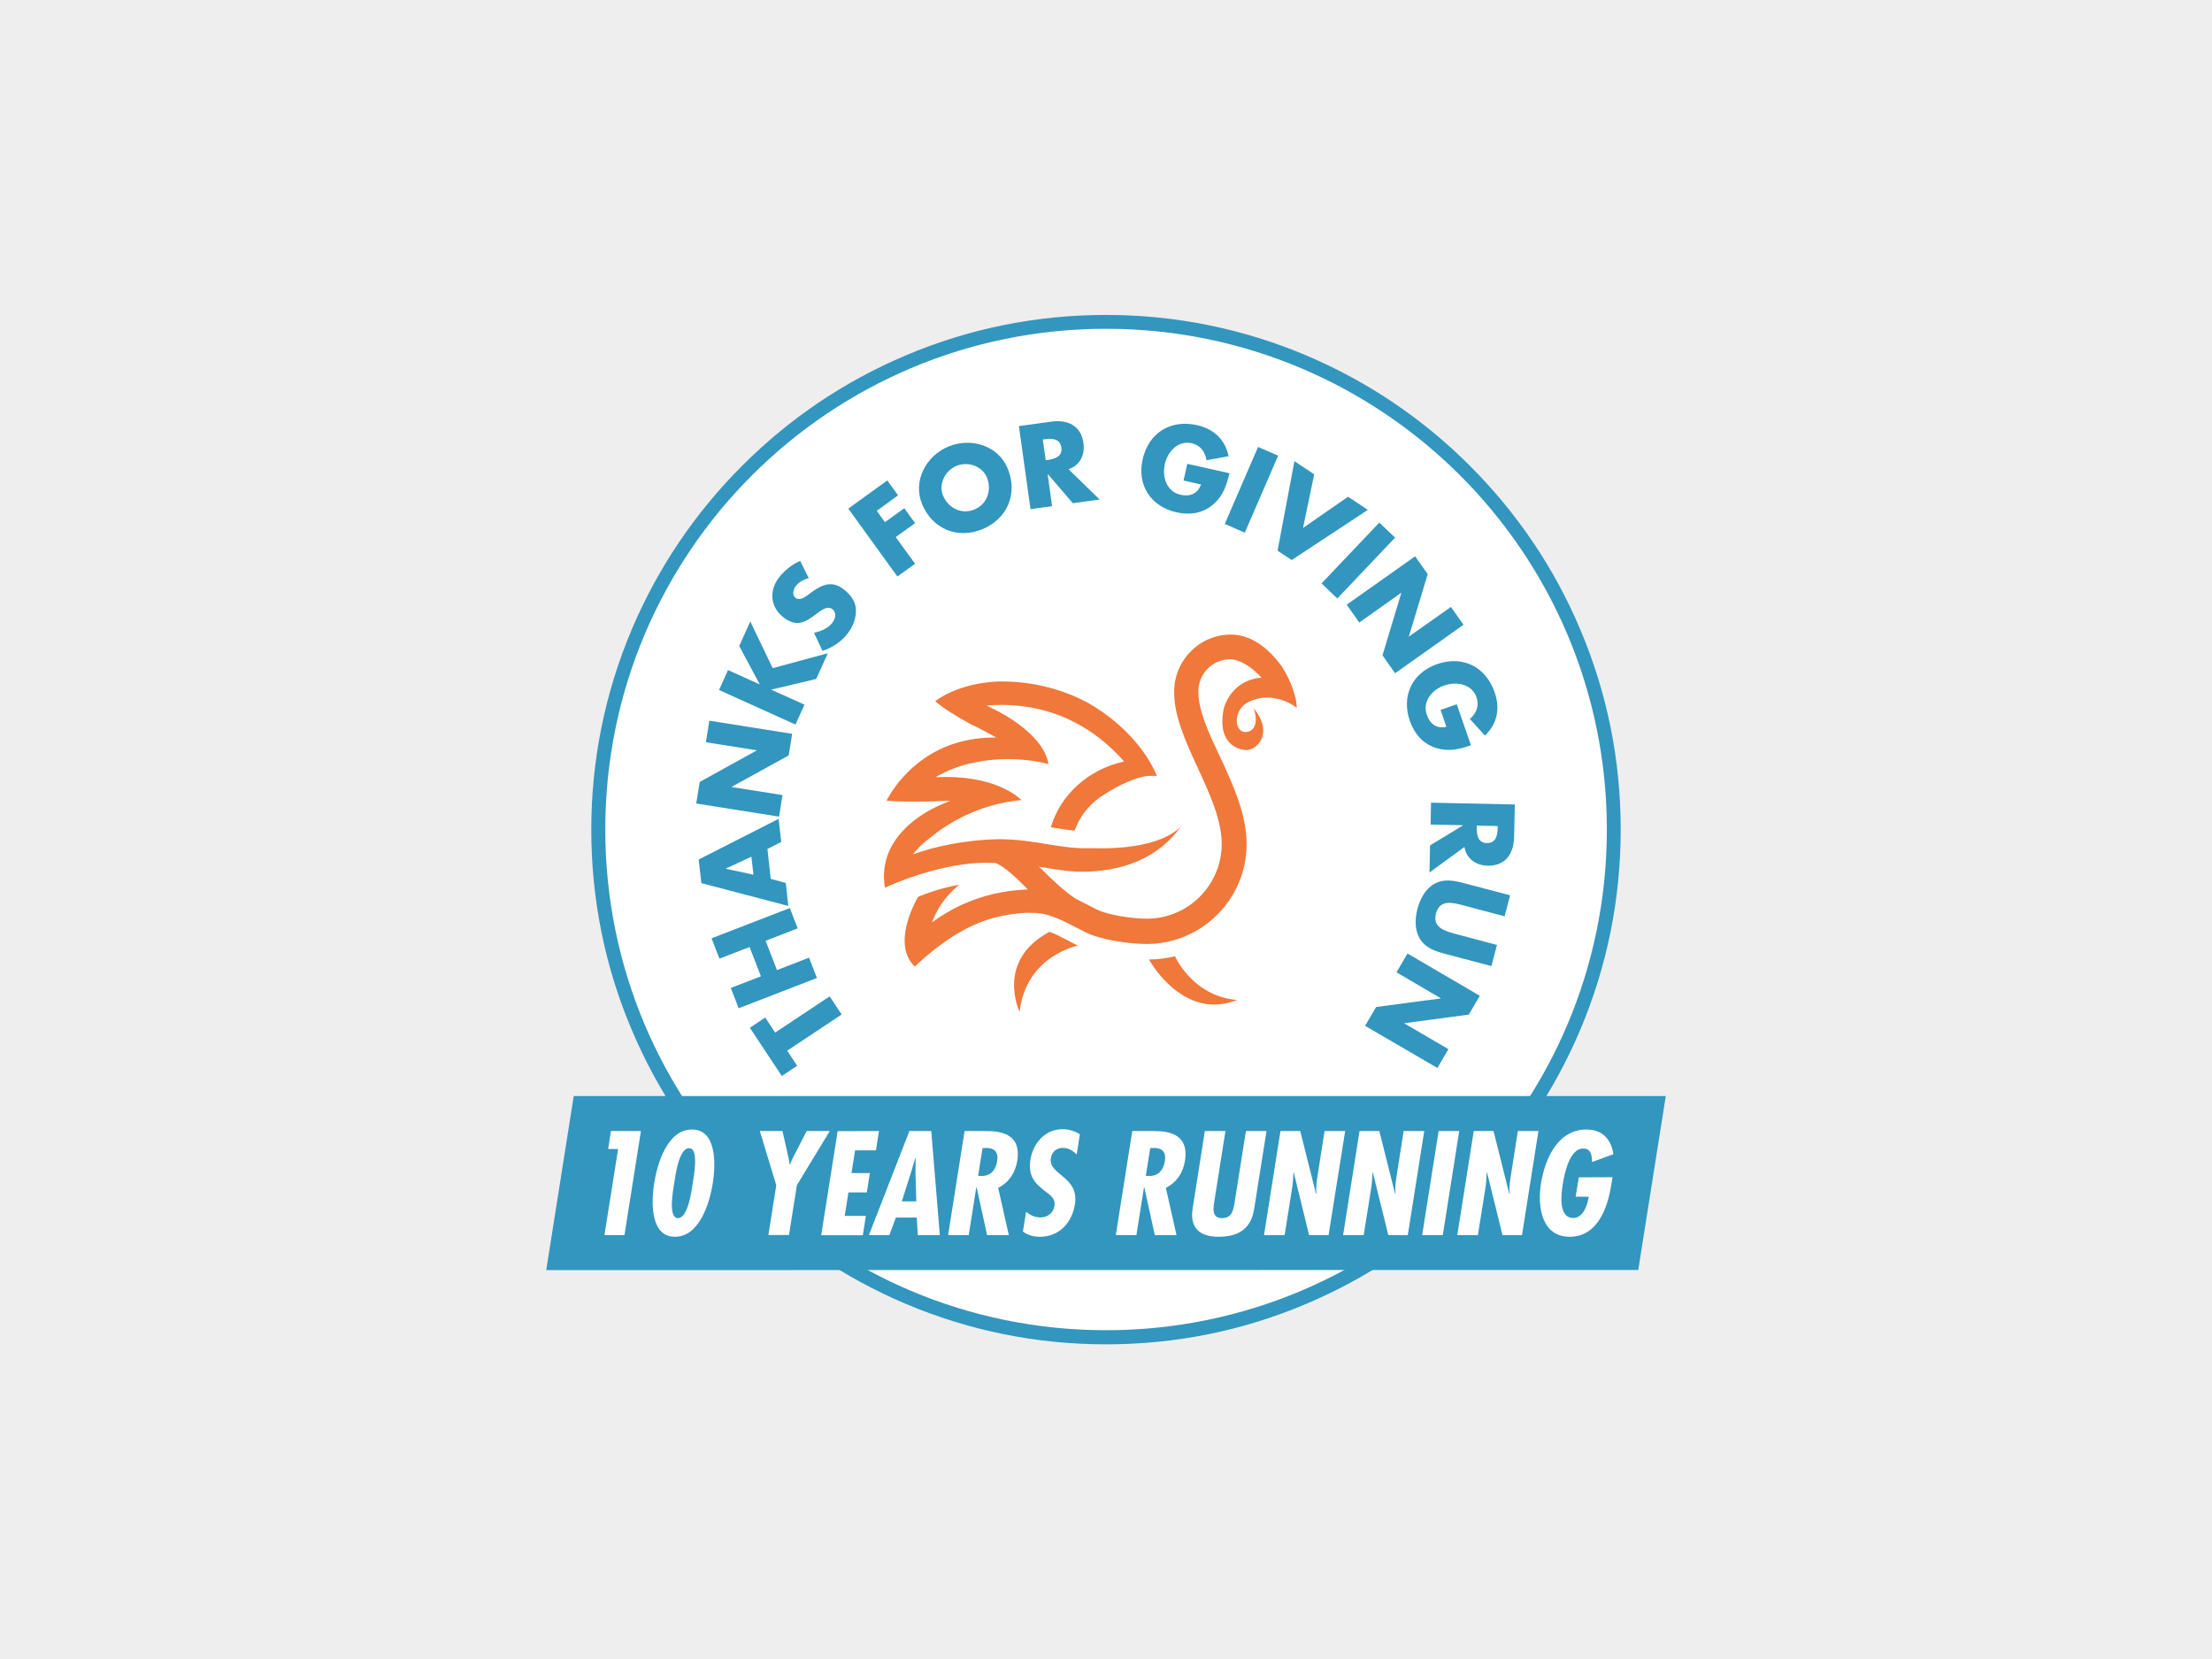 <?xml version="1.0" encoding="utf-8"?>
<!-- Generator: Adobe Illustrator 27.1.0, SVG Export Plug-In . SVG Version: 6.00 Build 0)  -->
<svg version="1.1" id="Layer_1" xmlns="http://www.w3.org/2000/svg" xmlns:xlink="http://www.w3.org/1999/xlink" x="0px" y="0px"
	 viewBox="0 0 1600 1200" style="enable-background:new 0 0 1600 1200;" xml:space="preserve">
<style type="text/css">
	.st0{fill:#EEEEEE;}
	.st1{fill:#FFFFFF;}
	.st2{fill:#3296BF;}
	.st3{fill:#EF783A;}
</style>
<g>
	<rect class="st0" width="1600" height="1200"/>
</g>
<g>
	<g>
		<g>
			<circle class="st1" cx="800" cy="600" r="362.2"/>
			<path class="st2" d="M800,237.8c200.1,0,362.3,162.2,362.3,362.2c0,200.1-162.2,362.2-362.3,362.2S437.8,800.1,437.8,600
				C437.8,399.9,599.9,237.8,800,237.8 M800,227.8c-50.2,0-99,9.8-144.9,29.3c-44.3,18.7-84.1,45.6-118.3,79.8
				c-34.2,34.2-61,74-79.8,118.3c-19.4,45.9-29.3,94.6-29.3,144.9s9.8,99,29.3,144.9c18.7,44.3,45.6,84.1,79.8,118.3
				c34.2,34.2,74,61,118.3,79.8c45.9,19.4,94.6,29.3,144.9,29.3s99-9.8,144.9-29.3c44.3-18.7,84.1-45.6,118.3-79.8s61-74,79.8-118.3
				c19.4-45.9,29.3-94.6,29.3-144.9s-9.8-99-29.3-144.9c-18.7-44.3-45.6-84.1-79.8-118.3s-74-61-118.3-79.8
				C899,237.7,850.2,227.8,800,227.8L800,227.8z"/>
		</g>
		<g>
			<path class="st2" d="M600.1,720.7l8.7,13.1L569.4,760l7.2,10.9l-11.1,7.4l-23.1-34.9l11.1-7.4l7.2,10.9L600.1,720.7z"/>
			<path class="st2" d="M542.2,685l-21.8,8.4l-5.7-14.7l56.6-21.9l5.7,14.7l-23.2,9l8.2,21.2l23.2-9l5.7,14.7l-56.6,21.9l-5.7-14.7
				l21.8-8.4L542.2,685z"/>
			<path class="st2" d="M557.5,635.7l10.9,3l1.8,16.6l-62.9-16.5l-1.9-17.1l57.8-29.4l1.9,16.7l-10,5.1L557.5,635.7z M525.1,628.2
				l0,0.2l19.9,4.3l-1.5-13L525.1,628.2z"/>
			<path class="st2" d="M503.6,581.2l2.5-15.6l41.1-22.7l0-0.2l-36.6-5.8l2.5-15.6l59.9,9.5l-2.5,15.6l-41.2,22.7l0,0.2l36.7,5.8
				l-2.5,15.6L503.6,581.2z"/>
			<path class="st2" d="M534.7,467.3l8-17.8l16.2,33.8l39.9-10.8l-8.4,18.6l-32.4,7.7l-0.1,0.1l24,10.8l-6.5,14.4l-55.3-25l6.5-14.4
				l22.8,10.3l0.1-0.1L534.7,467.3z"/>
			<path class="st2" d="M585,418.2c-3.7,0.9-7.2,2.8-9.5,5.9c-1.7,2.3-2.7,6.4,0,8.4c2.8,2.1,6.5-0.4,8.8-2.1l3.4-2.5
				c7.1-5.2,14.4-7.9,22.2-1.9c4.8,3.6,8.9,8.5,9.2,14.8c0.3,6.2-2.1,12.3-5.8,17.2c-4.6,6.1-11.2,10.5-18.4,12.8l-6.1-13.1
				c5.1-1.1,10.2-3.1,13.4-7.4c2.2-3,3.1-7.2-0.3-9.8c-3.5-2.7-8.5,1.4-11.3,3.5c-8.2,6.2-14.2,9.8-23.6,2.8
				c-9.8-7.4-10.9-19.3-3.6-29c3.7-4.9,9.7-9.7,15.4-12.1L585,418.2z"/>
			<path class="st2" d="M634.2,369.5l5.9,8.2l14-10.1l7.8,10.8l-14,10.1l14,19.3l-12.8,9.2l-35.5-49.1l28.2-20.4l7.8,10.8
				L634.2,369.5z"/>
			<path class="st2" d="M728.9,338.9c7.5,18.1-0.2,36.3-18.1,43.8c-18,7.5-36.3,0.1-43.8-18c-7-16.9,2.9-35,19-41.7
				C702.1,316.3,721.9,322,728.9,338.9z M682.1,358.4c4,9.7,14.1,13.8,22.8,10.1c8.7-3.6,12.9-13.6,8.9-23.3
				c-3.2-7.7-13.3-11.8-22-8.2C683.1,340.7,678.9,350.7,682.1,358.4z"/>
			<path class="st2" d="M795.4,361.3l-19.4,2.7L758,343l-0.2,0l3.2,23.1l-15.6,2.2l-8.4-60.1l23.3-3.2c11.9-1.7,21.7,2.8,23.4,15.6
				c1.2,8.3-2.5,16.1-10.8,18.8L795.4,361.3z M756.4,332.9l1.5-0.2c5.1-0.7,10.7-2.5,9.8-9c-0.9-6.5-6.8-6.7-11.9-6l-1.5,0.2
				L756.4,332.9z"/>
			<path class="st2" d="M889.3,342.3c-2.1,8.6-4.3,15.8-11.2,22.1c-7.6,6.8-17.1,8.4-27,6.2c-18.6-4.1-28.8-19.6-24.6-38.3
				c4.3-19.2,20.1-29,39.2-24.8c12.2,2.7,20.4,10.3,23,22.5l-16,2.9c-0.9-6.1-4.5-10.9-10.7-12.3c-10.1-2.2-17.5,6.2-19.5,15.3
				c-2,9.2,1.4,19.8,11.5,22c6.7,1.5,12.5-0.8,14.7-7.5l-12.6-2.8l2.7-12.1L889.3,342.3z"/>
			<path class="st2" d="M900.4,385.3l-14.5-6.3l24.1-55.7l14.5,6.3L900.4,385.3z"/>
			<path class="st2" d="M942.5,381.9l32.6-22.6l14.3,9.5l-55.1,36.3l-10.2-6.8l12.2-64.7l14.3,9.5L942.5,381.9z"/>
			<path class="st2" d="M967.3,432.9l-11.4-10.9l41.8-44l11.4,10.9L967.3,432.9z"/>
			<path class="st2" d="M1023.6,402.4l9.1,12.9l-13.6,45l0.1,0.1l30.3-21.4l9.1,12.9l-49.5,35.1L1000,474l13.6-45.1l-0.1-0.1
				l-30.3,21.5l-9.1-12.9L1023.6,402.4z"/>
			<path class="st2" d="M1064,539.1c-8.4,2.8-15.8,4.7-24.7,2.1c-9.8-2.9-16.1-10.1-19.5-19.7c-6.3-18,1.6-34.8,19.6-41.1
				c18.6-6.5,35.2,1.8,41.7,20.3c4.1,11.8,2,22.7-7,31.4l-10.9-12.1c4.8-4,6.9-9.6,4.8-15.6c-3.4-9.8-14.5-11.6-23.3-8.6
				c-8.9,3.1-16.1,11.6-12.6,21.4c2.3,6.5,7.3,10.2,14.1,8.5l-4.2-12.2l11.7-4.1L1064,539.1z"/>
			<path class="st2" d="M1034,631.1l0.4-19.6l23.7-14.4l0-0.2l-23.3-0.5l0.3-15.8l60.6,1.3l-0.5,23.6c-0.3,12-6.2,20.9-19.1,20.7
				c-8.4-0.2-15.5-5-16.8-13.6L1034,631.1z M1068.2,597.2l0,1.5c-0.1,5.1,0.7,11,7.3,11.1c6.6,0.1,7.7-5.6,7.8-10.8l0-1.5
				L1068.2,597.2z"/>
			<path class="st2" d="M1078.8,698.8l-33-8.7c-7.5-2-14.9-4.3-19.1-11.6c-3.5-6.2-3.2-14.3-1.4-21.2c1.8-6.8,5.6-14.1,11.7-17.7
				c7.2-4.3,14.8-2.7,22.3-0.7l33,8.7l-4,15.2l-30.9-8.2c-7.6-2-16.1-3.7-18.7,6.1s5.6,12.5,13.2,14.6l30.9,8.2L1078.8,698.8z"/>
			<path class="st2" d="M1070.4,720.3l-8,13.6l-46.6,6.2l-0.1,0.1l32,18.7l-8,13.6L987.4,742l8-13.6l46.7-6.2l0.1-0.1l-32.1-18.8
				l8-13.6L1070.4,720.3z"/>
		</g>
		<g>
			<g>
				<g>
					<g>
						<path class="st3" d="M712.9,665L712.9,665L712.9,665C712.9,665,712.9,665,712.9,665z"/>
					</g>
					<g>
						<g>
							<path class="st3" d="M894.9,723.3c-32.3-2.6-45-31.6-45-31.6c-3,0.7-6.1,1.3-9.3,1.7c-3.1,0.4-6.3,0.6-9.6,0.6
								c0.8,1.3,1.6,2.6,2.5,3.9C840.6,708.7,862.9,736.1,894.9,723.3z"/>
						</g>
						<g>
							<path class="st3" d="M737.5,731.9c4.7-40.8,42.2-47.9,42.2-47.9c-1.4-0.7-2.7-1.3-4-2c-1.3-0.7-2.5-1.3-3.8-2
								c-2.6-1.3-4.8-2.5-6.9-3.5c-2.1-1-4-1.9-5.9-2.5C719.7,695.1,737.5,731.9,737.5,731.9z"/>
						</g>
					</g>
					<g>
						<g>
							<path class="st3" d="M866.8,499.9c0.1-6.2,2.5-12,6.8-16.3c4.3-4.3,10-6.7,16.1-6.7c0,0,9.7-0.9,22.8,13.3
								c0,0-20.1,0-27.2,21.8c-3.8,17.9,2.6,25.5,8.7,28.6c1.7,0.9,3.4,1.4,5.1,1.7c0.6,0.1,1.3,0.1,2,0.2c0.3,0,0.5,0,0.8,0l0,0
								c0.1,0,0.2,0,0.3,0c8.6-0.9,18.5-13.5,4.6-30.2c3.3,9,1.3,17.2-6,17.2c-4.4,0-7.1-4.9-6-10.6c1.1-5.7,4.3-8.3,4.3-8.3
								c3.5-3.9,11.8-5.5,11.8-5.5c2.6-0.5,5.5-0.7,8.5-0.4c0.2,0,0.4,0,0.6,0.1c0.2,0,0.4,0,0.5,0.1c0.2,0,0.4,0.1,0.6,0.1
								c0.2,0,0.4,0.1,0.6,0.1c0.2,0,0.4,0.1,0.6,0.1c0.2,0,0.4,0.1,0.6,0.1c0.2,0,0.4,0.1,0.6,0.1c0.2,0,0.4,0.1,0.6,0.1
								c0.2,0,0.4,0.1,0.6,0.1c0.2,0.1,0.5,0.1,0.7,0.2c0.2,0,0.3,0.1,0.5,0.1c0.4,0.1,0.8,0.2,1.2,0.4c0.1,0.1,0.3,0.1,0.5,0.2
								c0.3,0.1,0.5,0.2,0.8,0.3c0.1,0,0.2,0.1,0.3,0.1c5.8,2.1,9.2,5.1,9.2,5.1s0,0,0,0l0,0c0,0,0-0.1,0-0.1l0,0c0,0,0-0.1,0-0.1
								c0,0,0,0,0,0c0-0.1,0-0.1,0-0.2c0,0,0,0,0-0.1c0-0.1,0-0.2,0-0.3c0,0,0,0,0,0c0-0.1,0-0.2,0-0.3c0,0,0-0.1,0-0.1
								c0-0.1,0-0.3,0-0.4c0,0,0-0.1,0-0.1c0-0.1,0-0.3,0-0.4c0,0,0-0.1,0-0.1c0-0.2,0-0.3-0.1-0.5c0-0.1,0-0.1,0-0.2
								c0-0.2-0.1-0.3-0.1-0.5c0,0,0-0.1,0-0.1c0-0.2-0.1-0.4-0.1-0.6c0-0.1,0-0.1,0-0.2c0-0.2-0.1-0.4-0.1-0.7c0-0.1,0-0.1,0-0.2
								c0-0.2-0.1-0.4-0.1-0.6c0-0.1,0-0.1,0-0.2c-0.1-0.2-0.1-0.5-0.2-0.7c0-0.1,0-0.1-0.1-0.2c-0.1-0.2-0.1-0.5-0.2-0.7
								c0,0,0-0.1,0-0.1c-0.1-0.3-0.1-0.5-0.2-0.8c0-0.1,0-0.2-0.1-0.2c-0.1-0.3-0.2-0.6-0.2-0.9c0-0.1,0-0.1-0.1-0.2
								c-0.1-0.3-0.2-0.5-0.2-0.8c0-0.1,0-0.1-0.1-0.2c-0.1-0.3-0.2-0.6-0.3-1c0-0.1-0.1-0.2-0.1-0.3c-0.1-0.3-0.2-0.6-0.3-1
								c0,0,0-0.1,0-0.1l0,0c-1.6-4.8-4.2-10.6-8.1-16.7c-11-15.1-23.7-23.1-36.8-23.1c-11,0-21.3,4.3-29,12.1
								c-7.7,7.7-12,18-12.1,28.9c-0.2,17.9,8.2,36.1,17.1,55.5c8.5,18.4,17.3,37.5,17.3,54.9c0,29.8-24.2,54.1-54.1,54.1
								c-11.8,0-28.4-2.9-35.5-6.3c-3-1.4-5.9-2.9-8.7-4.4c-2.3-1.2-4.6-2.4-7-3.5c-9.5-6.3-17.1-13.9-24.4-21
								c-0.8-0.8-1.7-1.6-2.5-2.4c1,0.2,2.1,0.3,3.1,0.5c7.7,1.3,15.5,2.6,23.8,3.1c23.2,0.7,56-4.3,76.3-33.4
								c-1.4,1.8-14.8,18.1-65.6,16.4c-10.9,0.5-21.1-1.2-31.7-2.9c-10.8-1.8-22-3.6-35.3-3.6h0h0h0c0,0,0,0,0,0c-0.1,0-0.1,0-0.2,0
								c-26.6,0.7-47.3,6-59.9,10.4c-0.5,0.2-1.1,0.4-1.6,0.6c0.8-1.1,1.8-2.3,2.8-3.4c2.3-2.6,5.3-5.4,9.1-8.2
								c12.6-10.5,35-24.7,66.5-27.7c0,0-15.3-16.7-54.3-16.7c-2.7,0-5.3,0.1-7.8,0.2c1.3-0.8,2.7-1.6,4.2-2.3
								c7.5-3.9,15.1-6.6,22.9-8.1c29.3-6.6,54.6,0.9,54.6,0.9c-2.5-15.1-18.3-27.4-30.4-34.8c-3.6-2.1-7.4-4.2-11.6-6.2
								c-0.9-0.5-1.9-0.9-2.8-1.4c6.2-0.5,13.3-0.6,21,0c15.6,1.3,30.2,5.5,43.6,12.6c12.8,6.7,24.5,16.1,34.9,27.9
								c-25.7,5.6-46.1,24-53,47.6c6,1,11.6,1.9,17.2,2.4c3.4-9.7,9.9-18.1,18.5-24.2l0,0c0,0,0.3-0.2,1-0.7c0,0,0,0,0.1,0
								c3.4-2.3,14.7-9.6,25.9-13l0,0c1.6-0.5,3.1-0.9,4.7-1.2c0,0,0,0,0,0c0.3-0.1,0.6-0.1,0.8-0.2c0,0,0,0,0.1,0
								c0.9-0.1,1.8-0.3,2.6-0.3c0.1,0,0.1,0,0.2,0c0.2,0,0.4,0,0.7,0c0.1,0,0.1,0,0.2,0c0.2,0,0.4,0,0.7,0c0.1,0,0.1,0,0.2,0
								c0.3,0,0.5,0,0.8,0c0,0,0,0,0,0c0.2,0,0.5,0,0.7,0c0.1,0,0.2,0,0.2,0c0.2,0,0.4,0,0.5,0c0.1,0,0.2,0,0.3,0
								c0.2,0,0.4,0,0.5,0.1c0.1,0,0.2,0,0.2,0c0.2,0,0.5,0.1,0.7,0.1c0,0,0,0,0,0l0,0c0,0,0-0.1-0.1-0.2c0,0,0,0,0,0
								c0,0,0-0.1,0-0.1c0,0,0-0.1-0.1-0.1c0,0,0,0,0-0.1c0,0,0-0.1-0.1-0.1c0,0,0,0,0,0c-1.9-4.8-14-32.3-50.5-52.9
								c-15.4-8.1-32.3-13-50.1-14.5c-4.4-0.4-8.6-0.5-12.6-0.5c-30.7,0.8-46.9,14.3-46.9,14.3c5.2,4.8,15.9,11.3,25.6,16.6
								c6,2.8,12.4,6.2,18.5,9.7c-10.7-0.2-20.4,1.4-28.9,3.9c-36.1,11-50.4,41.7-50.4,41.7c7.3,0.9,22.2,0.8,33.1,0.6
								c4-0.3,8.4-0.4,12.9-0.4c-3.4,1.3-6.7,2.7-9.9,4.2c-2.5,1.2-5,2.5-7.3,3.9c-15.3,9.2-34.6,26.6-30,54.7
								c0,0,42.9-20.5,80.3-17.8l0,0h0c7,3.2,13.7,9.8,21.5,17.5c0.5,0.5,1.1,1,1.6,1.6c-17,0.5-33.2,4.3-48.4,11.3
								c-7.4,3.5-14.5,7.7-21,12.5c0.3-0.9,0.7-1.8,1.1-2.7c4.1-9.6,10.3-17.8,18.7-24.6c-13.2,2.5-23.2,6-29.7,8.7
								c-0.2,0.3-0.3,0.6-0.5,0.8c-3,5.3-18.2,34.1-2,49.8c0,0,12.8-13,30.2-23.5c3.3-2,6.7-3.9,10.2-5.5c0,0,0.1,0,0.1-0.1
								c0,0,0.1,0,0.1-0.1c0,0,0,0,0.1,0c3.6-1.7,7.3-3.2,11-4.4c0,0,0.1,0,0.2-0.1c9.8-3.2,20.1-5,30.7-5.3c0.1,0,0.2,0.1,0.4,0.1
								c5.6-0.1,11,0.5,15.4,2.3l0,0c5.6,1.7,10.8,4.4,16.8,7.5c3,1.5,6,3.1,9.3,4.7c10.6,5,30.3,8,43.2,8
								c39.9,0,72.3-32.4,72.3-72.3c0-21.4-9.6-42.3-18.9-62.5C874.2,530.1,866.6,513.6,866.8,499.9z"/>
						</g>
					</g>
				</g>
			</g>
		</g>
		<g>
			<polygon class="st2" points="415,792.8 1204.9,792.8 1185,918.6 395.1,918.7 			"/>
			<g>
				<path class="st1" d="M463.6,818.1l-11.9,75.3l-14.5,0l9.9-62.3l-7.2,0l2-13L463.6,818.1z"/>
				<path class="st1" d="M515.6,855.8c-2.1,13.3-9.3,38.8-27.4,38.8c-18.1,0-17.1-25.6-15-38.8c2.1-13.3,9.2-38.8,27.3-38.8
					C518.6,816.9,517.7,842.5,515.6,855.8z M487.7,855.8c-0.8,4.9-4.7,25.3,2.7,25.3c7.4,0,9.9-20.4,10.7-25.3
					c0.7-4.9,4.7-25.3-2.7-25.3C491,830.5,488.4,850.9,487.7,855.8z"/>
				<path class="st1" d="M566,818.1l4.6,20.5l0.5,3.7l0.2,0l2.6-5.6l9.6-18.6l16.7,0l-23.8,39.2l-5.7,36l-14.9,0l5.7-36l-11.9-39.2
					L566,818.1z"/>
				<path class="st1" d="M635.8,818.1l-2.2,14l-15.1,0l-2.6,16.4l13.3,0l-2.2,14l-13.3,0l-2.7,17l15.3,0l-2.2,14l-30.1,0l11.9-75.3
					L635.8,818.1z"/>
				<path class="st1" d="M673.6,818.1l6.2,75.3l-15.9,0l-0.8-12.7l-15.1,0l-4.7,12.7l-14.8,0l29.3-75.3L673.6,818.1z M662.2,848.9
					l0.1-11.4l-0.2,0l-3.4,11.4l-6.4,20.1l10.5,0L662.2,848.9z"/>
				<path class="st1" d="M685.8,893.4l11.9-75.3l15,0c9.5,0,26.4,1,23.1,21.6c-1.3,8.3-5.7,15.4-13.8,19.5l7.7,34.2l-15.7,0
					l-7.6-34.7l-0.2,0l-5.5,34.7L685.8,893.4z M707.5,850.5l2.6,0.1c6.8,0,10.2-4.6,11.2-10.8c0.9-5.4-1-9.8-8.6-9.4l-2,0
					L707.5,850.5z"/>
				<path class="st1" d="M778.8,835.1c-2.5-2.6-5.9-4.8-10-4.8c-4.6,0-7.9,2.8-8.7,7.4c-1.9,12.4,20.7,13.1,17.4,33.4
					c-2.1,13.4-11.4,23.5-25.4,23.5c-4.2,0-9.2-1.3-12.2-3.8l2.3-14.2c3.1,2.4,6.2,4,10.6,4c4.8,0,9.1-3.2,9.9-8.2
					c0.9-5.8-3.3-8-7-11c-7.7-5.8-12.1-11.4-10.4-22.4c1.9-11.9,10.4-22.2,23.2-22.2c4.8,0,8.9,1.3,12.6,3.7L778.8,835.1z"/>
				<path class="st1" d="M807.1,893.4l11.9-75.3l15,0c9.5,0,26.4,1,23.1,21.6c-1.3,8.3-5.7,15.4-13.8,19.5l7.7,34.2l-15.7,0
					l-7.6-34.7l-0.2,0l-5.5,34.7L807.1,893.4z M828.8,850.5l2.6,0.1c6.8,0,10.2-4.6,11.2-10.8c0.9-5.4-1-9.8-8.6-9.4l-2,0
					L828.8,850.5z"/>
				<path class="st1" d="M886.4,818.1l-7.7,48.7c-0.9,5.7-3,14.3,5.1,14.3c7.3,0,8.2-5.5,9.2-11.1l8.2-51.9l14.9,0l-8.7,54.9
					c-1.2,8-4.3,21.6-25.8,21.6c-13.9,0-21.2-6.5-18.9-20.6l8.8-55.9L886.4,818.1z"/>
				<path class="st1" d="M940.5,818.1l11.4,45.4l0.3-0.2c-0.4-3.6,0-7.5,0.6-11.4l5.3-33.8l14.9,0L961,893.4l-14.1,0L935.8,848
					l-0.2,0.2l-0.5,7.6l-0.4,3.1l-5.5,34.5l-14.9,0l11.9-75.3L940.5,818.1z"/>
				<path class="st1" d="M997.7,818.1l11.4,45.4l0.3-0.2c-0.4-3.6,0-7.5,0.6-11.4l5.3-33.8l14.9,0l-11.9,75.3l-14.1,0L993,848
					l-0.2,0.2l-0.5,7.6l-0.4,3.1l-5.5,34.5l-14.9,0l11.9-75.3L997.7,818.1z"/>
				<path class="st1" d="M1055.5,818.1l-11.9,75.3l-14.9,0l11.9-75.3L1055.5,818.1z"/>
				<path class="st1" d="M1080.3,818.1l11.4,45.4l0.3-0.2c-0.4-3.6,0-7.5,0.6-11.4l5.3-33.8l14.9,0l-11.9,75.3l-14.1,0l-11.2-45.4
					l-0.2,0.2l-0.5,7.6l-0.4,3.1l-5.5,34.5l-14.9,0l11.9-75.3L1080.3,818.1z"/>
				<path class="st1" d="M1166.4,851.5l-1,5.9c-2.5,16-9.8,37.2-30,37.2c-20.3,0-23.4-21.8-20.8-38.4c2.8-17.4,11.8-39.2,33-39.2
					c11.5,0,17.9,7.2,19.4,17.9l-15.4,5.6c-0.1-3.8-0.4-9.7-6.1-9.7c-10-0.6-13.9,18-15,25.1c-1.3,7.8-3.5,25.1,7.5,25.1
					c7.6,0,10.4-10.2,11.2-15.4l-9.5,0l2.3-14L1166.4,851.5z"/>
			</g>
		</g>
	</g>
</g>
</svg>
